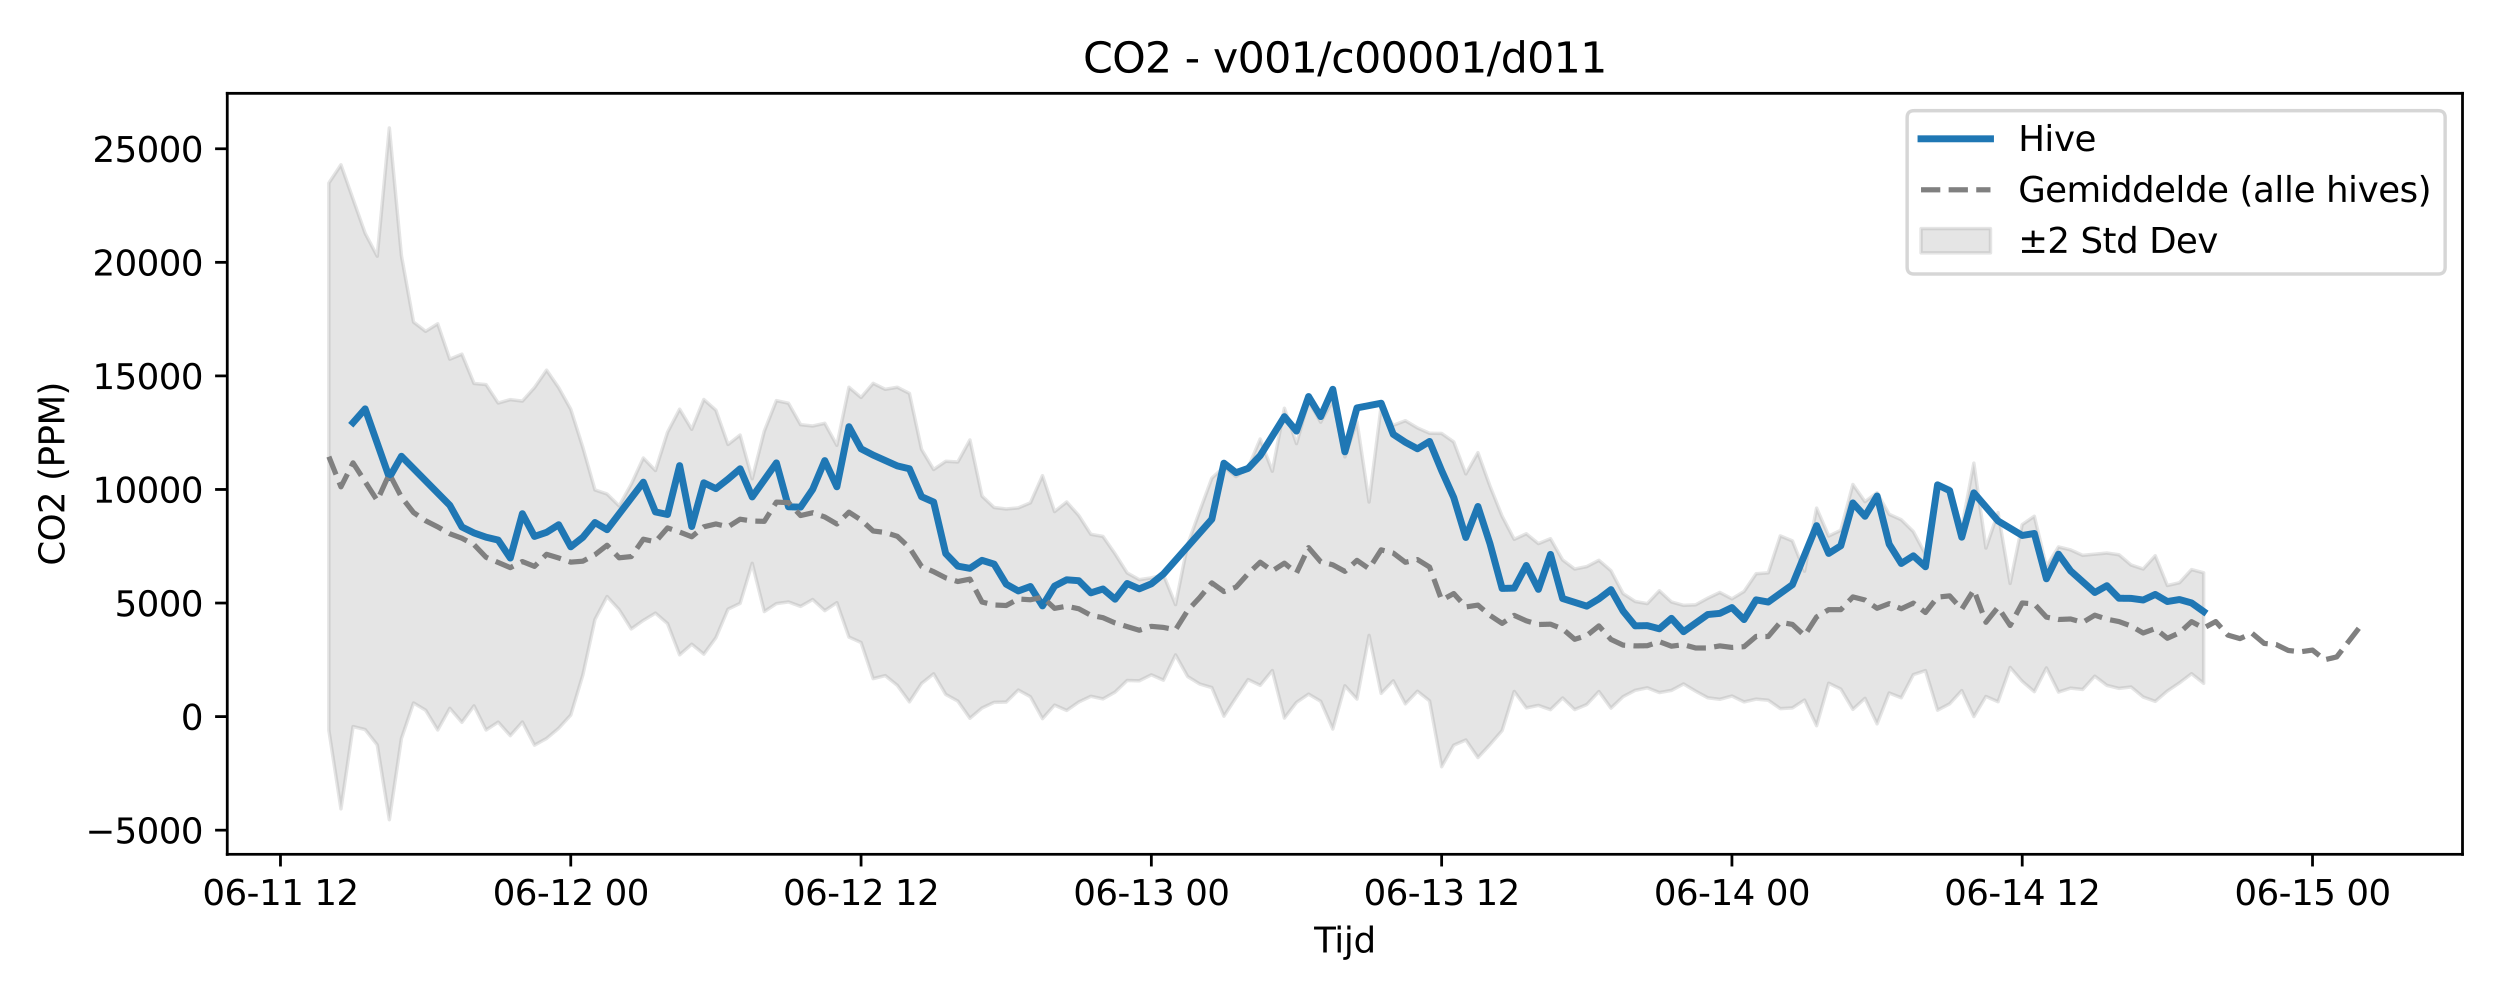 <?xml version="1.0" encoding="utf-8" standalone="no"?>
<!DOCTYPE svg PUBLIC "-//W3C//DTD SVG 1.1//EN"
  "http://www.w3.org/Graphics/SVG/1.1/DTD/svg11.dtd">
<svg xmlns:xlink="http://www.w3.org/1999/xlink" width="720pt" height="288pt" viewBox="0 0 720 288" xmlns="http://www.w3.org/2000/svg" version="1.1">
 <defs>
  <style type="text/css">*{stroke-linejoin: round; stroke-linecap: butt}</style>
 </defs>
 <g id="figure_1">
  <g id="patch_1">
   <path d="M 0 288 
L 720 288 
L 720 0 
L 0 0 
z
" style="fill: #ffffff"/>
  </g>
  <g id="axes_1">
   <g id="patch_2">
    <path d="M 65.45 246.04 
L 709.2 246.04 
L 709.2 26.88 
L 65.45 26.88 
z
" style="fill: #ffffff"/>
   </g>
   <g id="FillBetweenPolyCollection_1">
    <defs>
     <path id="mcbf29f9131" d="M 94.711 -235.295 
L 94.711 -77.698 
L 98.195 -55.052 
L 101.678 -78.747 
L 105.162 -77.89 
L 108.645 -73.462 
L 112.129 -51.922 
L 115.612 -75.314 
L 119.096 -85.537 
L 122.579 -83.473 
L 126.063 -77.763 
L 129.546 -84.006 
L 133.03 -79.97 
L 136.513 -84.716 
L 139.997 -77.764 
L 143.48 -80.022 
L 146.964 -76.121 
L 150.447 -80.06 
L 153.931 -73.392 
L 157.414 -75.325 
L 160.898 -78.253 
L 164.381 -82.076 
L 167.865 -93.628 
L 171.348 -109.582 
L 174.832 -116.199 
L 178.315 -112.401 
L 181.799 -106.861 
L 185.282 -109.323 
L 188.766 -111.422 
L 192.249 -108.403 
L 195.733 -99.4 
L 199.216 -102.468 
L 202.7 -99.605 
L 206.183 -104.348 
L 209.667 -112.559 
L 213.15 -114.226 
L 216.634 -125.763 
L 220.117 -111.861 
L 223.601 -114.158 
L 227.084 -114.635 
L 230.568 -113.351 
L 234.051 -115.337 
L 237.535 -112.126 
L 241.018 -114.434 
L 244.502 -104.517 
L 247.985 -102.96 
L 251.469 -92.546 
L 254.952 -93.426 
L 258.436 -90.605 
L 261.919 -85.852 
L 265.403 -91.156 
L 268.886 -93.935 
L 272.37 -88 
L 275.853 -86.084 
L 279.337 -81.133 
L 282.82 -84.089 
L 286.304 -85.719 
L 289.787 -85.806 
L 293.271 -89.26 
L 296.754 -87.35 
L 300.238 -81.02 
L 303.721 -84.928 
L 307.205 -83.389 
L 310.688 -85.815 
L 314.172 -87.47 
L 317.655 -86.709 
L 321.139 -88.673 
L 324.622 -92.017 
L 328.106 -91.918 
L 331.589 -93.65 
L 335.073 -92.106 
L 338.556 -99.384 
L 342.04 -93.152 
L 345.523 -91 
L 349.007 -89.979 
L 352.49 -81.743 
L 355.974 -87.083 
L 359.457 -92.281 
L 362.941 -90.618 
L 366.424 -94.88 
L 369.908 -81.193 
L 373.391 -85.711 
L 376.875 -88.088 
L 380.358 -86.03 
L 383.842 -78.039 
L 387.325 -90.488 
L 390.808 -86.664 
L 394.292 -105.007 
L 397.775 -88.302 
L 401.259 -91.924 
L 404.742 -85.277 
L 408.226 -88.922 
L 411.709 -86.153 
L 415.193 -67.174 
L 418.676 -73.383 
L 422.16 -74.892 
L 425.643 -69.812 
L 429.127 -73.576 
L 432.61 -77.588 
L 436.094 -88.86 
L 439.577 -84.129 
L 443.061 -84.845 
L 446.544 -83.608 
L 450.028 -86.991 
L 453.511 -83.638 
L 456.995 -85.095 
L 460.478 -88.839 
L 463.962 -84.049 
L 467.445 -87.36 
L 470.929 -89.186 
L 474.412 -89.91 
L 477.896 -88.537 
L 481.379 -89.158 
L 484.863 -91.02 
L 488.346 -88.941 
L 491.83 -87.038 
L 495.313 -86.593 
L 498.797 -87.544 
L 502.28 -85.847 
L 505.764 -86.647 
L 509.247 -86.333 
L 512.731 -83.908 
L 516.214 -84.115 
L 519.698 -86.384 
L 523.181 -78.989 
L 526.665 -91.227 
L 530.148 -89.542 
L 533.632 -83.698 
L 537.115 -86.874 
L 540.599 -79.53 
L 544.082 -88.419 
L 547.566 -87.036 
L 551.049 -93.706 
L 554.533 -94.864 
L 558.016 -83.464 
L 561.5 -85.297 
L 564.983 -89.111 
L 568.467 -81.626 
L 571.95 -87.419 
L 575.434 -85.896 
L 578.917 -95.778 
L 582.401 -91.775 
L 585.884 -88.793 
L 589.368 -95.64 
L 592.851 -88.687 
L 596.335 -89.819 
L 599.818 -89.436 
L 603.302 -93.258 
L 606.785 -90.607 
L 610.269 -89.743 
L 613.752 -90.154 
L 617.236 -87.253 
L 620.719 -86.008 
L 624.203 -88.984 
L 627.686 -91.329 
L 631.17 -93.966 
L 634.653 -91.199 
L 634.653 -123.041 
L 634.653 -123.041 
L 631.17 -123.964 
L 627.686 -120.177 
L 624.203 -119.378 
L 620.719 -127.954 
L 617.236 -124.131 
L 613.752 -125.281 
L 610.269 -128.236 
L 606.785 -128.733 
L 603.302 -128.402 
L 599.818 -128.068 
L 596.335 -129.637 
L 592.851 -130.486 
L 589.368 -124.897 
L 585.884 -139.328 
L 582.401 -136.921 
L 578.917 -119.97 
L 575.434 -140.374 
L 571.95 -130.153 
L 568.467 -154.627 
L 564.983 -136 
L 561.5 -147.479 
L 558.016 -148.599 
L 554.533 -128.343 
L 551.049 -134.89 
L 547.566 -138.319 
L 544.082 -139.885 
L 540.599 -146.1 
L 537.115 -143.522 
L 533.632 -148.479 
L 530.148 -135.285 
L 526.665 -133.621 
L 523.181 -141.666 
L 519.698 -123.486 
L 516.214 -132.225 
L 512.731 -133.659 
L 509.247 -123.028 
L 505.764 -122.77 
L 502.28 -117.657 
L 498.797 -115.537 
L 495.313 -117.383 
L 491.83 -115.732 
L 488.346 -113.814 
L 484.863 -113.663 
L 481.379 -114.634 
L 477.896 -117.864 
L 474.412 -114.157 
L 470.929 -114.784 
L 467.445 -117.046 
L 463.962 -123.642 
L 460.478 -126.641 
L 456.995 -124.828 
L 453.511 -124.122 
L 450.028 -126.747 
L 446.544 -132.857 
L 443.061 -131.445 
L 439.577 -134.278 
L 436.094 -132.677 
L 432.61 -139.334 
L 429.127 -147.962 
L 425.643 -157.642 
L 422.16 -151.518 
L 418.676 -160.73 
L 415.193 -163.168 
L 411.709 -163.23 
L 408.226 -164.769 
L 404.742 -166.846 
L 401.259 -165.514 
L 397.775 -170.999 
L 394.292 -143.413 
L 390.808 -166.572 
L 387.325 -156.401 
L 383.842 -172.619 
L 380.358 -166.411 
L 376.875 -172.47 
L 373.391 -160.25 
L 369.908 -170.432 
L 366.424 -152.278 
L 362.941 -161.564 
L 359.457 -153.286 
L 355.974 -150.733 
L 352.49 -153.52 
L 349.007 -150.276 
L 345.523 -140.821 
L 342.04 -131.189 
L 338.556 -113.87 
L 335.073 -122.503 
L 331.589 -121.568 
L 328.106 -121.054 
L 324.622 -123.007 
L 321.139 -128.507 
L 317.655 -133.512 
L 314.172 -134.12 
L 310.688 -139.537 
L 307.205 -143.435 
L 303.721 -140.661 
L 300.238 -151.005 
L 296.754 -143.186 
L 293.271 -141.726 
L 289.787 -141.413 
L 286.304 -141.834 
L 282.82 -145.138 
L 279.337 -161.298 
L 275.853 -154.956 
L 272.37 -155.154 
L 268.886 -152.784 
L 265.403 -158.591 
L 261.919 -174.696 
L 258.436 -176.474 
L 254.952 -175.873 
L 251.469 -177.599 
L 247.985 -173.524 
L 244.502 -176.474 
L 241.018 -159.741 
L 237.535 -166.097 
L 234.051 -165.314 
L 230.568 -165.696 
L 227.084 -171.871 
L 223.601 -172.621 
L 220.117 -163.842 
L 216.634 -150.121 
L 213.15 -162.709 
L 209.667 -159.987 
L 206.183 -169.859 
L 202.7 -172.95 
L 199.216 -164.363 
L 195.733 -170.148 
L 192.249 -163.514 
L 188.766 -152.488 
L 185.282 -156.099 
L 181.799 -148.55 
L 178.315 -142.303 
L 174.832 -145.733 
L 171.348 -146.905 
L 167.865 -159.127 
L 164.381 -170.131 
L 160.898 -176.36 
L 157.414 -181.396 
L 153.931 -176.375 
L 150.447 -172.488 
L 146.964 -172.912 
L 143.48 -171.931 
L 139.997 -177.231 
L 136.513 -177.567 
L 133.03 -186.008 
L 129.546 -184.556 
L 126.063 -194.751 
L 122.579 -192.574 
L 119.096 -195.245 
L 115.612 -214.364 
L 112.129 -251.158 
L 108.645 -214.205 
L 105.162 -220.811 
L 101.678 -230.649 
L 98.195 -240.54 
L 94.711 -235.295 
z
" style="stroke: #808080; stroke-opacity: 0.2"/>
    </defs>
    <g clip-path="url(#p8dc1880e3e)">
     <use xlink:href="#mcbf29f9131" x="0" y="288" style="fill: #808080; fill-opacity: 0.2; stroke: #808080; stroke-opacity: 0.2"/>
    </g>
   </g>
   <g id="matplotlib.axis_1">
    <g id="xtick_1">
     <g id="line2d_1">
      <defs>
       <path id="m9fac2bc29b" d="M 0 0 
L 0 3.5 
" style="stroke: #000000; stroke-width: 0.8"/>
      </defs>
      <g>
       <use xlink:href="#m9fac2bc29b" x="80.777" y="246.04" style="stroke: #000000; stroke-width: 0.8"/>
      </g>
     </g>
     <g id="text_1">
      <!-- 06-11 12 -->
      <g transform="translate(58.297 260.638) scale(0.1 -0.1)">
       <defs>
        <path id="DejaVuSans-30" d="M 2034 4250 
Q 1547 4250 1301 3770 
Q 1056 3291 1056 2328 
Q 1056 1369 1301 889 
Q 1547 409 2034 409 
Q 2525 409 2770 889 
Q 3016 1369 3016 2328 
Q 3016 3291 2770 3770 
Q 2525 4250 2034 4250 
z
M 2034 4750 
Q 2819 4750 3233 4129 
Q 3647 3509 3647 2328 
Q 3647 1150 3233 529 
Q 2819 -91 2034 -91 
Q 1250 -91 836 529 
Q 422 1150 422 2328 
Q 422 3509 836 4129 
Q 1250 4750 2034 4750 
z
" transform="scale(0.016)"/>
        <path id="DejaVuSans-36" d="M 2113 2584 
Q 1688 2584 1439 2293 
Q 1191 2003 1191 1497 
Q 1191 994 1439 701 
Q 1688 409 2113 409 
Q 2538 409 2786 701 
Q 3034 994 3034 1497 
Q 3034 2003 2786 2293 
Q 2538 2584 2113 2584 
z
M 3366 4563 
L 3366 3988 
Q 3128 4100 2886 4159 
Q 2644 4219 2406 4219 
Q 1781 4219 1451 3797 
Q 1122 3375 1075 2522 
Q 1259 2794 1537 2939 
Q 1816 3084 2150 3084 
Q 2853 3084 3261 2657 
Q 3669 2231 3669 1497 
Q 3669 778 3244 343 
Q 2819 -91 2113 -91 
Q 1303 -91 875 529 
Q 447 1150 447 2328 
Q 447 3434 972 4092 
Q 1497 4750 2381 4750 
Q 2619 4750 2861 4703 
Q 3103 4656 3366 4563 
z
" transform="scale(0.016)"/>
        <path id="DejaVuSans-2d" d="M 313 2009 
L 1997 2009 
L 1997 1497 
L 313 1497 
L 313 2009 
z
" transform="scale(0.016)"/>
        <path id="DejaVuSans-31" d="M 794 531 
L 1825 531 
L 1825 4091 
L 703 3866 
L 703 4441 
L 1819 4666 
L 2450 4666 
L 2450 531 
L 3481 531 
L 3481 0 
L 794 0 
L 794 531 
z
" transform="scale(0.016)"/>
        <path id="DejaVuSans-20" transform="scale(0.016)"/>
        <path id="DejaVuSans-32" d="M 1228 531 
L 3431 531 
L 3431 0 
L 469 0 
L 469 531 
Q 828 903 1448 1529 
Q 2069 2156 2228 2338 
Q 2531 2678 2651 2914 
Q 2772 3150 2772 3378 
Q 2772 3750 2511 3984 
Q 2250 4219 1831 4219 
Q 1534 4219 1204 4116 
Q 875 4013 500 3803 
L 500 4441 
Q 881 4594 1212 4672 
Q 1544 4750 1819 4750 
Q 2544 4750 2975 4387 
Q 3406 4025 3406 3419 
Q 3406 3131 3298 2873 
Q 3191 2616 2906 2266 
Q 2828 2175 2409 1742 
Q 1991 1309 1228 531 
z
" transform="scale(0.016)"/>
       </defs>
       <use xlink:href="#DejaVuSans-30"/>
       <use xlink:href="#DejaVuSans-36" transform="translate(63.623 0)"/>
       <use xlink:href="#DejaVuSans-2d" transform="translate(127.246 0)"/>
       <use xlink:href="#DejaVuSans-31" transform="translate(163.33 0)"/>
       <use xlink:href="#DejaVuSans-31" transform="translate(226.953 0)"/>
       <use xlink:href="#DejaVuSans-20" transform="translate(290.576 0)"/>
       <use xlink:href="#DejaVuSans-31" transform="translate(322.363 0)"/>
       <use xlink:href="#DejaVuSans-32" transform="translate(385.986 0)"/>
      </g>
     </g>
    </g>
    <g id="xtick_2">
     <g id="line2d_2">
      <g>
       <use xlink:href="#m9fac2bc29b" x="164.381" y="246.04" style="stroke: #000000; stroke-width: 0.8"/>
      </g>
     </g>
     <g id="text_2">
      <!-- 06-12 00 -->
      <g transform="translate(141.901 260.638) scale(0.1 -0.1)">
       <use xlink:href="#DejaVuSans-30"/>
       <use xlink:href="#DejaVuSans-36" transform="translate(63.623 0)"/>
       <use xlink:href="#DejaVuSans-2d" transform="translate(127.246 0)"/>
       <use xlink:href="#DejaVuSans-31" transform="translate(163.33 0)"/>
       <use xlink:href="#DejaVuSans-32" transform="translate(226.953 0)"/>
       <use xlink:href="#DejaVuSans-20" transform="translate(290.576 0)"/>
       <use xlink:href="#DejaVuSans-30" transform="translate(322.363 0)"/>
       <use xlink:href="#DejaVuSans-30" transform="translate(385.986 0)"/>
      </g>
     </g>
    </g>
    <g id="xtick_3">
     <g id="line2d_3">
      <g>
       <use xlink:href="#m9fac2bc29b" x="247.985" y="246.04" style="stroke: #000000; stroke-width: 0.8"/>
      </g>
     </g>
     <g id="text_3">
      <!-- 06-12 12 -->
      <g transform="translate(225.505 260.638) scale(0.1 -0.1)">
       <use xlink:href="#DejaVuSans-30"/>
       <use xlink:href="#DejaVuSans-36" transform="translate(63.623 0)"/>
       <use xlink:href="#DejaVuSans-2d" transform="translate(127.246 0)"/>
       <use xlink:href="#DejaVuSans-31" transform="translate(163.33 0)"/>
       <use xlink:href="#DejaVuSans-32" transform="translate(226.953 0)"/>
       <use xlink:href="#DejaVuSans-20" transform="translate(290.576 0)"/>
       <use xlink:href="#DejaVuSans-31" transform="translate(322.363 0)"/>
       <use xlink:href="#DejaVuSans-32" transform="translate(385.986 0)"/>
      </g>
     </g>
    </g>
    <g id="xtick_4">
     <g id="line2d_4">
      <g>
       <use xlink:href="#m9fac2bc29b" x="331.589" y="246.04" style="stroke: #000000; stroke-width: 0.8"/>
      </g>
     </g>
     <g id="text_4">
      <!-- 06-13 00 -->
      <g transform="translate(309.109 260.638) scale(0.1 -0.1)">
       <defs>
        <path id="DejaVuSans-33" d="M 2597 2516 
Q 3050 2419 3304 2112 
Q 3559 1806 3559 1356 
Q 3559 666 3084 287 
Q 2609 -91 1734 -91 
Q 1441 -91 1130 -33 
Q 819 25 488 141 
L 488 750 
Q 750 597 1062 519 
Q 1375 441 1716 441 
Q 2309 441 2620 675 
Q 2931 909 2931 1356 
Q 2931 1769 2642 2001 
Q 2353 2234 1838 2234 
L 1294 2234 
L 1294 2753 
L 1863 2753 
Q 2328 2753 2575 2939 
Q 2822 3125 2822 3475 
Q 2822 3834 2567 4026 
Q 2313 4219 1838 4219 
Q 1578 4219 1281 4162 
Q 984 4106 628 3988 
L 628 4550 
Q 988 4650 1302 4700 
Q 1616 4750 1894 4750 
Q 2613 4750 3031 4423 
Q 3450 4097 3450 3541 
Q 3450 3153 3228 2886 
Q 3006 2619 2597 2516 
z
" transform="scale(0.016)"/>
       </defs>
       <use xlink:href="#DejaVuSans-30"/>
       <use xlink:href="#DejaVuSans-36" transform="translate(63.623 0)"/>
       <use xlink:href="#DejaVuSans-2d" transform="translate(127.246 0)"/>
       <use xlink:href="#DejaVuSans-31" transform="translate(163.33 0)"/>
       <use xlink:href="#DejaVuSans-33" transform="translate(226.953 0)"/>
       <use xlink:href="#DejaVuSans-20" transform="translate(290.576 0)"/>
       <use xlink:href="#DejaVuSans-30" transform="translate(322.363 0)"/>
       <use xlink:href="#DejaVuSans-30" transform="translate(385.986 0)"/>
      </g>
     </g>
    </g>
    <g id="xtick_5">
     <g id="line2d_5">
      <g>
       <use xlink:href="#m9fac2bc29b" x="415.193" y="246.04" style="stroke: #000000; stroke-width: 0.8"/>
      </g>
     </g>
     <g id="text_5">
      <!-- 06-13 12 -->
      <g transform="translate(392.712 260.638) scale(0.1 -0.1)">
       <use xlink:href="#DejaVuSans-30"/>
       <use xlink:href="#DejaVuSans-36" transform="translate(63.623 0)"/>
       <use xlink:href="#DejaVuSans-2d" transform="translate(127.246 0)"/>
       <use xlink:href="#DejaVuSans-31" transform="translate(163.33 0)"/>
       <use xlink:href="#DejaVuSans-33" transform="translate(226.953 0)"/>
       <use xlink:href="#DejaVuSans-20" transform="translate(290.576 0)"/>
       <use xlink:href="#DejaVuSans-31" transform="translate(322.363 0)"/>
       <use xlink:href="#DejaVuSans-32" transform="translate(385.986 0)"/>
      </g>
     </g>
    </g>
    <g id="xtick_6">
     <g id="line2d_6">
      <g>
       <use xlink:href="#m9fac2bc29b" x="498.797" y="246.04" style="stroke: #000000; stroke-width: 0.8"/>
      </g>
     </g>
     <g id="text_6">
      <!-- 06-14 00 -->
      <g transform="translate(476.316 260.638) scale(0.1 -0.1)">
       <defs>
        <path id="DejaVuSans-34" d="M 2419 4116 
L 825 1625 
L 2419 1625 
L 2419 4116 
z
M 2253 4666 
L 3047 4666 
L 3047 1625 
L 3713 1625 
L 3713 1100 
L 3047 1100 
L 3047 0 
L 2419 0 
L 2419 1100 
L 313 1100 
L 313 1709 
L 2253 4666 
z
" transform="scale(0.016)"/>
       </defs>
       <use xlink:href="#DejaVuSans-30"/>
       <use xlink:href="#DejaVuSans-36" transform="translate(63.623 0)"/>
       <use xlink:href="#DejaVuSans-2d" transform="translate(127.246 0)"/>
       <use xlink:href="#DejaVuSans-31" transform="translate(163.33 0)"/>
       <use xlink:href="#DejaVuSans-34" transform="translate(226.953 0)"/>
       <use xlink:href="#DejaVuSans-20" transform="translate(290.576 0)"/>
       <use xlink:href="#DejaVuSans-30" transform="translate(322.363 0)"/>
       <use xlink:href="#DejaVuSans-30" transform="translate(385.986 0)"/>
      </g>
     </g>
    </g>
    <g id="xtick_7">
     <g id="line2d_7">
      <g>
       <use xlink:href="#m9fac2bc29b" x="582.401" y="246.04" style="stroke: #000000; stroke-width: 0.8"/>
      </g>
     </g>
     <g id="text_7">
      <!-- 06-14 12 -->
      <g transform="translate(559.92 260.638) scale(0.1 -0.1)">
       <use xlink:href="#DejaVuSans-30"/>
       <use xlink:href="#DejaVuSans-36" transform="translate(63.623 0)"/>
       <use xlink:href="#DejaVuSans-2d" transform="translate(127.246 0)"/>
       <use xlink:href="#DejaVuSans-31" transform="translate(163.33 0)"/>
       <use xlink:href="#DejaVuSans-34" transform="translate(226.953 0)"/>
       <use xlink:href="#DejaVuSans-20" transform="translate(290.576 0)"/>
       <use xlink:href="#DejaVuSans-31" transform="translate(322.363 0)"/>
       <use xlink:href="#DejaVuSans-32" transform="translate(385.986 0)"/>
      </g>
     </g>
    </g>
    <g id="xtick_8">
     <g id="line2d_8">
      <g>
       <use xlink:href="#m9fac2bc29b" x="666.005" y="246.04" style="stroke: #000000; stroke-width: 0.8"/>
      </g>
     </g>
     <g id="text_8">
      <!-- 06-15 00 -->
      <g transform="translate(643.524 260.638) scale(0.1 -0.1)">
       <defs>
        <path id="DejaVuSans-35" d="M 691 4666 
L 3169 4666 
L 3169 4134 
L 1269 4134 
L 1269 2991 
Q 1406 3038 1543 3061 
Q 1681 3084 1819 3084 
Q 2600 3084 3056 2656 
Q 3513 2228 3513 1497 
Q 3513 744 3044 326 
Q 2575 -91 1722 -91 
Q 1428 -91 1123 -41 
Q 819 9 494 109 
L 494 744 
Q 775 591 1075 516 
Q 1375 441 1709 441 
Q 2250 441 2565 725 
Q 2881 1009 2881 1497 
Q 2881 1984 2565 2268 
Q 2250 2553 1709 2553 
Q 1456 2553 1204 2497 
Q 953 2441 691 2322 
L 691 4666 
z
" transform="scale(0.016)"/>
       </defs>
       <use xlink:href="#DejaVuSans-30"/>
       <use xlink:href="#DejaVuSans-36" transform="translate(63.623 0)"/>
       <use xlink:href="#DejaVuSans-2d" transform="translate(127.246 0)"/>
       <use xlink:href="#DejaVuSans-31" transform="translate(163.33 0)"/>
       <use xlink:href="#DejaVuSans-35" transform="translate(226.953 0)"/>
       <use xlink:href="#DejaVuSans-20" transform="translate(290.576 0)"/>
       <use xlink:href="#DejaVuSans-30" transform="translate(322.363 0)"/>
       <use xlink:href="#DejaVuSans-30" transform="translate(385.986 0)"/>
      </g>
     </g>
    </g>
    <g id="text_9">
     <!-- Tijd -->
     <g transform="translate(378.475 274.317) scale(0.1 -0.1)">
      <defs>
       <path id="DejaVuSans-54" d="M -19 4666 
L 3928 4666 
L 3928 4134 
L 2272 4134 
L 2272 0 
L 1638 0 
L 1638 4134 
L -19 4134 
L -19 4666 
z
" transform="scale(0.016)"/>
       <path id="DejaVuSans-69" d="M 603 3500 
L 1178 3500 
L 1178 0 
L 603 0 
L 603 3500 
z
M 603 4863 
L 1178 4863 
L 1178 4134 
L 603 4134 
L 603 4863 
z
" transform="scale(0.016)"/>
       <path id="DejaVuSans-6a" d="M 603 3500 
L 1178 3500 
L 1178 -63 
Q 1178 -731 923 -1031 
Q 669 -1331 103 -1331 
L -116 -1331 
L -116 -844 
L 38 -844 
Q 366 -844 484 -692 
Q 603 -541 603 -63 
L 603 3500 
z
M 603 4863 
L 1178 4863 
L 1178 4134 
L 603 4134 
L 603 4863 
z
" transform="scale(0.016)"/>
       <path id="DejaVuSans-64" d="M 2906 2969 
L 2906 4863 
L 3481 4863 
L 3481 0 
L 2906 0 
L 2906 525 
Q 2725 213 2448 61 
Q 2172 -91 1784 -91 
Q 1150 -91 751 415 
Q 353 922 353 1747 
Q 353 2572 751 3078 
Q 1150 3584 1784 3584 
Q 2172 3584 2448 3432 
Q 2725 3281 2906 2969 
z
M 947 1747 
Q 947 1113 1208 752 
Q 1469 391 1925 391 
Q 2381 391 2643 752 
Q 2906 1113 2906 1747 
Q 2906 2381 2643 2742 
Q 2381 3103 1925 3103 
Q 1469 3103 1208 2742 
Q 947 2381 947 1747 
z
" transform="scale(0.016)"/>
      </defs>
      <use xlink:href="#DejaVuSans-54"/>
      <use xlink:href="#DejaVuSans-69" transform="translate(57.959 0)"/>
      <use xlink:href="#DejaVuSans-6a" transform="translate(85.742 0)"/>
      <use xlink:href="#DejaVuSans-64" transform="translate(113.525 0)"/>
     </g>
    </g>
   </g>
   <g id="matplotlib.axis_2">
    <g id="ytick_1">
     <g id="line2d_9">
      <defs>
       <path id="m3b8f77b5dd" d="M 0 0 
L -3.5 0 
" style="stroke: #000000; stroke-width: 0.8"/>
      </defs>
      <g>
       <use xlink:href="#m3b8f77b5dd" x="65.45" y="239.087" style="stroke: #000000; stroke-width: 0.8"/>
      </g>
     </g>
     <g id="text_10">
      <!-- −5000 -->
      <g transform="translate(24.62 242.886) scale(0.1 -0.1)">
       <defs>
        <path id="DejaVuSans-2212" d="M 678 2272 
L 4684 2272 
L 4684 1741 
L 678 1741 
L 678 2272 
z
" transform="scale(0.016)"/>
       </defs>
       <use xlink:href="#DejaVuSans-2212"/>
       <use xlink:href="#DejaVuSans-35" transform="translate(83.789 0)"/>
       <use xlink:href="#DejaVuSans-30" transform="translate(147.412 0)"/>
       <use xlink:href="#DejaVuSans-30" transform="translate(211.035 0)"/>
       <use xlink:href="#DejaVuSans-30" transform="translate(274.658 0)"/>
      </g>
     </g>
    </g>
    <g id="ytick_2">
     <g id="line2d_10">
      <g>
       <use xlink:href="#m3b8f77b5dd" x="65.45" y="206.38" style="stroke: #000000; stroke-width: 0.8"/>
      </g>
     </g>
     <g id="text_11">
      <!-- 0 -->
      <g transform="translate(52.087 210.18) scale(0.1 -0.1)">
       <use xlink:href="#DejaVuSans-30"/>
      </g>
     </g>
    </g>
    <g id="ytick_3">
     <g id="line2d_11">
      <g>
       <use xlink:href="#m3b8f77b5dd" x="65.45" y="173.674" style="stroke: #000000; stroke-width: 0.8"/>
      </g>
     </g>
     <g id="text_12">
      <!-- 5000 -->
      <g transform="translate(33 177.473) scale(0.1 -0.1)">
       <use xlink:href="#DejaVuSans-35"/>
       <use xlink:href="#DejaVuSans-30" transform="translate(63.623 0)"/>
       <use xlink:href="#DejaVuSans-30" transform="translate(127.246 0)"/>
       <use xlink:href="#DejaVuSans-30" transform="translate(190.869 0)"/>
      </g>
     </g>
    </g>
    <g id="ytick_4">
     <g id="line2d_12">
      <g>
       <use xlink:href="#m3b8f77b5dd" x="65.45" y="140.967" style="stroke: #000000; stroke-width: 0.8"/>
      </g>
     </g>
     <g id="text_13">
      <!-- 10000 -->
      <g transform="translate(26.637 144.766) scale(0.1 -0.1)">
       <use xlink:href="#DejaVuSans-31"/>
       <use xlink:href="#DejaVuSans-30" transform="translate(63.623 0)"/>
       <use xlink:href="#DejaVuSans-30" transform="translate(127.246 0)"/>
       <use xlink:href="#DejaVuSans-30" transform="translate(190.869 0)"/>
       <use xlink:href="#DejaVuSans-30" transform="translate(254.492 0)"/>
      </g>
     </g>
    </g>
    <g id="ytick_5">
     <g id="line2d_13">
      <g>
       <use xlink:href="#m3b8f77b5dd" x="65.45" y="108.26" style="stroke: #000000; stroke-width: 0.8"/>
      </g>
     </g>
     <g id="text_14">
      <!-- 15000 -->
      <g transform="translate(26.637 112.06) scale(0.1 -0.1)">
       <use xlink:href="#DejaVuSans-31"/>
       <use xlink:href="#DejaVuSans-35" transform="translate(63.623 0)"/>
       <use xlink:href="#DejaVuSans-30" transform="translate(127.246 0)"/>
       <use xlink:href="#DejaVuSans-30" transform="translate(190.869 0)"/>
       <use xlink:href="#DejaVuSans-30" transform="translate(254.492 0)"/>
      </g>
     </g>
    </g>
    <g id="ytick_6">
     <g id="line2d_14">
      <g>
       <use xlink:href="#m3b8f77b5dd" x="65.45" y="75.554" style="stroke: #000000; stroke-width: 0.8"/>
      </g>
     </g>
     <g id="text_15">
      <!-- 20000 -->
      <g transform="translate(26.637 79.353) scale(0.1 -0.1)">
       <use xlink:href="#DejaVuSans-32"/>
       <use xlink:href="#DejaVuSans-30" transform="translate(63.623 0)"/>
       <use xlink:href="#DejaVuSans-30" transform="translate(127.246 0)"/>
       <use xlink:href="#DejaVuSans-30" transform="translate(190.869 0)"/>
       <use xlink:href="#DejaVuSans-30" transform="translate(254.492 0)"/>
      </g>
     </g>
    </g>
    <g id="ytick_7">
     <g id="line2d_15">
      <g>
       <use xlink:href="#m3b8f77b5dd" x="65.45" y="42.847" style="stroke: #000000; stroke-width: 0.8"/>
      </g>
     </g>
     <g id="text_16">
      <!-- 25000 -->
      <g transform="translate(26.637 46.646) scale(0.1 -0.1)">
       <use xlink:href="#DejaVuSans-32"/>
       <use xlink:href="#DejaVuSans-35" transform="translate(63.623 0)"/>
       <use xlink:href="#DejaVuSans-30" transform="translate(127.246 0)"/>
       <use xlink:href="#DejaVuSans-30" transform="translate(190.869 0)"/>
       <use xlink:href="#DejaVuSans-30" transform="translate(254.492 0)"/>
      </g>
     </g>
    </g>
    <g id="text_17">
     <!-- CO2 (PPM) -->
     <g transform="translate(18.541 162.903) rotate(-90) scale(0.1 -0.1)">
      <defs>
       <path id="DejaVuSans-43" d="M 4122 4306 
L 4122 3641 
Q 3803 3938 3442 4084 
Q 3081 4231 2675 4231 
Q 1875 4231 1450 3742 
Q 1025 3253 1025 2328 
Q 1025 1406 1450 917 
Q 1875 428 2675 428 
Q 3081 428 3442 575 
Q 3803 722 4122 1019 
L 4122 359 
Q 3791 134 3420 21 
Q 3050 -91 2638 -91 
Q 1578 -91 968 557 
Q 359 1206 359 2328 
Q 359 3453 968 4101 
Q 1578 4750 2638 4750 
Q 3056 4750 3426 4639 
Q 3797 4528 4122 4306 
z
" transform="scale(0.016)"/>
       <path id="DejaVuSans-4f" d="M 2522 4238 
Q 1834 4238 1429 3725 
Q 1025 3213 1025 2328 
Q 1025 1447 1429 934 
Q 1834 422 2522 422 
Q 3209 422 3611 934 
Q 4013 1447 4013 2328 
Q 4013 3213 3611 3725 
Q 3209 4238 2522 4238 
z
M 2522 4750 
Q 3503 4750 4090 4092 
Q 4678 3434 4678 2328 
Q 4678 1225 4090 567 
Q 3503 -91 2522 -91 
Q 1538 -91 948 565 
Q 359 1222 359 2328 
Q 359 3434 948 4092 
Q 1538 4750 2522 4750 
z
" transform="scale(0.016)"/>
       <path id="DejaVuSans-28" d="M 1984 4856 
Q 1566 4138 1362 3434 
Q 1159 2731 1159 2009 
Q 1159 1288 1364 580 
Q 1569 -128 1984 -844 
L 1484 -844 
Q 1016 -109 783 600 
Q 550 1309 550 2009 
Q 550 2706 781 3412 
Q 1013 4119 1484 4856 
L 1984 4856 
z
" transform="scale(0.016)"/>
       <path id="DejaVuSans-50" d="M 1259 4147 
L 1259 2394 
L 2053 2394 
Q 2494 2394 2734 2622 
Q 2975 2850 2975 3272 
Q 2975 3691 2734 3919 
Q 2494 4147 2053 4147 
L 1259 4147 
z
M 628 4666 
L 2053 4666 
Q 2838 4666 3239 4311 
Q 3641 3956 3641 3272 
Q 3641 2581 3239 2228 
Q 2838 1875 2053 1875 
L 1259 1875 
L 1259 0 
L 628 0 
L 628 4666 
z
" transform="scale(0.016)"/>
       <path id="DejaVuSans-4d" d="M 628 4666 
L 1569 4666 
L 2759 1491 
L 3956 4666 
L 4897 4666 
L 4897 0 
L 4281 0 
L 4281 4097 
L 3078 897 
L 2444 897 
L 1241 4097 
L 1241 0 
L 628 0 
L 628 4666 
z
" transform="scale(0.016)"/>
       <path id="DejaVuSans-29" d="M 513 4856 
L 1013 4856 
Q 1481 4119 1714 3412 
Q 1947 2706 1947 2009 
Q 1947 1309 1714 600 
Q 1481 -109 1013 -844 
L 513 -844 
Q 928 -128 1133 580 
Q 1338 1288 1338 2009 
Q 1338 2731 1133 3434 
Q 928 4138 513 4856 
z
" transform="scale(0.016)"/>
      </defs>
      <use xlink:href="#DejaVuSans-43"/>
      <use xlink:href="#DejaVuSans-4f" transform="translate(69.824 0)"/>
      <use xlink:href="#DejaVuSans-32" transform="translate(148.535 0)"/>
      <use xlink:href="#DejaVuSans-20" transform="translate(212.158 0)"/>
      <use xlink:href="#DejaVuSans-28" transform="translate(243.945 0)"/>
      <use xlink:href="#DejaVuSans-50" transform="translate(282.959 0)"/>
      <use xlink:href="#DejaVuSans-50" transform="translate(343.262 0)"/>
      <use xlink:href="#DejaVuSans-4d" transform="translate(403.564 0)"/>
      <use xlink:href="#DejaVuSans-29" transform="translate(489.844 0)"/>
     </g>
    </g>
   </g>
   <g id="line2d_16">
    <path d="M 101.678 121.719 
L 105.162 117.758 
L 112.129 137.539 
L 115.612 131.41 
L 129.546 145.52 
L 133.03 151.767 
L 136.513 153.489 
L 139.997 154.713 
L 143.48 155.543 
L 146.964 160.717 
L 150.447 147.947 
L 153.931 154.49 
L 157.414 153.313 
L 160.898 151.121 
L 164.381 157.484 
L 167.865 154.743 
L 171.348 150.48 
L 174.832 152.552 
L 185.282 138.87 
L 188.766 147.433 
L 192.249 148.172 
L 195.733 134.105 
L 199.216 151.633 
L 202.7 139.044 
L 206.183 140.725 
L 209.667 137.993 
L 213.15 135.014 
L 216.634 143.116 
L 223.601 133.317 
L 227.084 145.955 
L 230.568 146.056 
L 234.051 140.934 
L 237.535 132.659 
L 241.018 140.195 
L 244.502 122.89 
L 247.985 129.261 
L 251.469 131.063 
L 258.436 134.184 
L 261.919 135.01 
L 265.403 143.045 
L 268.886 144.589 
L 272.37 159.436 
L 275.853 163.048 
L 279.337 163.681 
L 282.82 161.376 
L 286.304 162.465 
L 289.787 168.241 
L 293.271 170.194 
L 296.754 168.918 
L 300.238 174.496 
L 303.721 168.785 
L 307.205 166.982 
L 310.688 167.241 
L 314.172 170.739 
L 317.655 169.629 
L 321.139 172.568 
L 324.622 168.052 
L 328.106 169.587 
L 331.589 168.144 
L 335.073 165.296 
L 349.007 149.53 
L 352.49 133.396 
L 355.974 136.126 
L 359.457 134.897 
L 362.941 131.211 
L 369.908 120.002 
L 373.391 124.156 
L 376.875 114.206 
L 380.358 119.982 
L 383.842 112.12 
L 387.325 130.128 
L 390.808 117.477 
L 397.775 116.13 
L 401.259 125.078 
L 404.742 127.368 
L 408.226 129.251 
L 411.709 127.135 
L 415.193 135.541 
L 418.676 143.296 
L 422.16 154.791 
L 425.643 145.869 
L 429.127 156.63 
L 432.61 169.468 
L 436.094 169.383 
L 439.577 162.856 
L 443.061 169.736 
L 446.544 159.675 
L 450.028 172.372 
L 456.995 174.576 
L 460.478 172.477 
L 463.962 169.814 
L 467.445 175.976 
L 470.929 180.246 
L 474.412 180.176 
L 477.896 181.092 
L 481.379 178.087 
L 484.863 181.929 
L 491.83 176.984 
L 495.313 176.652 
L 498.797 174.978 
L 502.28 178.434 
L 505.764 172.76 
L 509.247 173.389 
L 516.214 168.398 
L 523.181 151.387 
L 526.665 159.385 
L 530.148 157.183 
L 533.632 144.846 
L 537.115 148.686 
L 540.599 142.854 
L 544.082 156.725 
L 547.566 162.281 
L 551.049 160.077 
L 554.533 163.231 
L 558.016 139.633 
L 561.5 141.314 
L 564.983 154.71 
L 568.467 141.942 
L 575.434 150.027 
L 582.401 154.213 
L 585.884 153.641 
L 589.368 166.688 
L 592.851 159.61 
L 596.335 164.424 
L 603.302 170.638 
L 606.785 168.683 
L 610.269 172.297 
L 613.752 172.333 
L 617.236 172.804 
L 620.719 171.198 
L 624.203 173.239 
L 627.686 172.666 
L 631.17 173.644 
L 634.653 176.127 
L 634.653 176.127 
" clip-path="url(#p8dc1880e3e)" style="fill: none; stroke: #1f77b4; stroke-width: 2; stroke-linecap: square"/>
   </g>
   <g id="line2d_17">
    <path d="M 94.711 131.503 
L 98.195 140.204 
L 101.678 133.302 
L 108.645 144.167 
L 112.129 136.46 
L 115.612 143.161 
L 119.096 147.609 
L 122.579 149.976 
L 126.063 151.743 
L 129.546 153.719 
L 133.03 155.011 
L 136.513 156.859 
L 139.997 160.502 
L 146.964 163.483 
L 150.447 161.726 
L 153.931 163.117 
L 157.414 159.639 
L 160.898 160.693 
L 164.381 161.896 
L 167.865 161.622 
L 171.348 159.756 
L 174.832 157.034 
L 178.315 160.648 
L 181.799 160.294 
L 185.282 155.289 
L 188.766 156.045 
L 192.249 152.042 
L 195.733 153.226 
L 199.216 154.584 
L 202.7 151.723 
L 206.183 150.896 
L 209.667 151.727 
L 213.15 149.532 
L 216.634 150.058 
L 220.117 150.148 
L 223.601 144.61 
L 227.084 144.747 
L 230.568 148.476 
L 234.051 147.675 
L 237.535 148.888 
L 241.018 150.912 
L 244.502 147.504 
L 247.985 149.758 
L 251.469 152.927 
L 254.952 153.351 
L 258.436 154.461 
L 261.919 157.726 
L 265.403 163.126 
L 268.886 164.641 
L 272.37 166.423 
L 275.853 167.48 
L 279.337 166.785 
L 282.82 173.386 
L 286.304 174.224 
L 289.787 174.391 
L 293.271 172.507 
L 296.754 172.732 
L 300.238 171.987 
L 303.721 175.205 
L 307.205 174.588 
L 310.688 175.324 
L 314.172 177.205 
L 317.655 177.889 
L 321.139 179.41 
L 328.106 181.514 
L 331.589 180.391 
L 335.073 180.696 
L 338.556 181.373 
L 342.04 175.83 
L 345.523 172.089 
L 349.007 167.873 
L 352.49 170.368 
L 355.974 169.092 
L 359.457 165.217 
L 362.941 161.909 
L 366.424 164.421 
L 369.908 162.188 
L 373.391 165.019 
L 376.875 157.721 
L 380.358 161.78 
L 383.842 162.671 
L 387.325 164.555 
L 390.808 161.382 
L 394.292 163.79 
L 397.775 158.35 
L 401.259 159.281 
L 404.742 161.938 
L 408.226 161.155 
L 411.709 163.309 
L 415.193 172.829 
L 418.676 170.944 
L 422.16 174.795 
L 425.643 174.273 
L 429.127 177.231 
L 432.61 179.539 
L 436.094 177.232 
L 439.577 178.796 
L 443.061 179.855 
L 446.544 179.767 
L 450.028 181.131 
L 453.511 184.12 
L 456.995 183.039 
L 460.478 180.26 
L 463.962 184.155 
L 467.445 185.797 
L 470.929 186.015 
L 474.412 185.967 
L 477.896 184.799 
L 481.379 186.104 
L 484.863 185.659 
L 488.346 186.622 
L 491.83 186.615 
L 495.313 186.012 
L 498.797 186.459 
L 502.28 186.248 
L 505.764 183.292 
L 509.247 183.319 
L 512.731 179.217 
L 516.214 179.83 
L 519.698 183.065 
L 523.181 177.672 
L 526.665 175.576 
L 530.148 175.586 
L 533.632 171.911 
L 537.115 172.802 
L 540.599 175.185 
L 544.082 173.848 
L 547.566 175.323 
L 551.049 173.702 
L 554.533 176.397 
L 558.016 171.969 
L 561.5 171.612 
L 564.983 175.445 
L 568.467 169.874 
L 571.95 179.214 
L 575.434 174.865 
L 578.917 180.126 
L 582.401 173.652 
L 585.884 173.939 
L 589.368 177.732 
L 592.851 178.413 
L 596.335 178.272 
L 599.818 179.248 
L 603.302 177.17 
L 606.785 178.33 
L 610.269 179.011 
L 613.752 180.283 
L 617.236 182.308 
L 620.719 181.019 
L 624.203 183.819 
L 627.686 182.247 
L 631.17 179.035 
L 634.653 180.88 
L 638.137 179.011 
L 641.62 182.912 
L 645.104 183.917 
L 648.587 182.371 
L 652.071 185.302 
L 655.554 185.636 
L 659.038 187.336 
L 662.521 187.714 
L 666.005 187.225 
L 669.488 190.012 
L 672.972 189.193 
L 679.939 180.174 
L 679.939 180.174 
" clip-path="url(#p8dc1880e3e)" style="fill: none; stroke-dasharray: 5.55,2.4; stroke-dashoffset: 0; stroke: #808080; stroke-width: 1.5"/>
   </g>
   <g id="patch_3">
    <path d="M 65.45 246.04 
L 65.45 26.88 
" style="fill: none; stroke: #000000; stroke-width: 0.8; stroke-linejoin: miter; stroke-linecap: square"/>
   </g>
   <g id="patch_4">
    <path d="M 709.2 246.04 
L 709.2 26.88 
" style="fill: none; stroke: #000000; stroke-width: 0.8; stroke-linejoin: miter; stroke-linecap: square"/>
   </g>
   <g id="patch_5">
    <path d="M 65.45 246.04 
L 709.2 246.04 
" style="fill: none; stroke: #000000; stroke-width: 0.8; stroke-linejoin: miter; stroke-linecap: square"/>
   </g>
   <g id="patch_6">
    <path d="M 65.45 26.88 
L 709.2 26.88 
" style="fill: none; stroke: #000000; stroke-width: 0.8; stroke-linejoin: miter; stroke-linecap: square"/>
   </g>
   <g id="text_18">
    <!-- CO2 - v001/c00001/d011 -->
    <g transform="translate(311.922 20.88) scale(0.12 -0.12)">
     <defs>
      <path id="DejaVuSans-76" d="M 191 3500 
L 800 3500 
L 1894 563 
L 2988 3500 
L 3597 3500 
L 2284 0 
L 1503 0 
L 191 3500 
z
" transform="scale(0.016)"/>
      <path id="DejaVuSans-2f" d="M 1625 4666 
L 2156 4666 
L 531 -594 
L 0 -594 
L 1625 4666 
z
" transform="scale(0.016)"/>
      <path id="DejaVuSans-63" d="M 3122 3366 
L 3122 2828 
Q 2878 2963 2633 3030 
Q 2388 3097 2138 3097 
Q 1578 3097 1268 2742 
Q 959 2388 959 1747 
Q 959 1106 1268 751 
Q 1578 397 2138 397 
Q 2388 397 2633 464 
Q 2878 531 3122 666 
L 3122 134 
Q 2881 22 2623 -34 
Q 2366 -91 2075 -91 
Q 1284 -91 818 406 
Q 353 903 353 1747 
Q 353 2603 823 3093 
Q 1294 3584 2113 3584 
Q 2378 3584 2631 3529 
Q 2884 3475 3122 3366 
z
" transform="scale(0.016)"/>
     </defs>
     <use xlink:href="#DejaVuSans-43"/>
     <use xlink:href="#DejaVuSans-4f" transform="translate(69.824 0)"/>
     <use xlink:href="#DejaVuSans-32" transform="translate(148.535 0)"/>
     <use xlink:href="#DejaVuSans-20" transform="translate(212.158 0)"/>
     <use xlink:href="#DejaVuSans-2d" transform="translate(243.945 0)"/>
     <use xlink:href="#DejaVuSans-20" transform="translate(280.029 0)"/>
     <use xlink:href="#DejaVuSans-76" transform="translate(311.816 0)"/>
     <use xlink:href="#DejaVuSans-30" transform="translate(370.996 0)"/>
     <use xlink:href="#DejaVuSans-30" transform="translate(434.619 0)"/>
     <use xlink:href="#DejaVuSans-31" transform="translate(498.242 0)"/>
     <use xlink:href="#DejaVuSans-2f" transform="translate(561.865 0)"/>
     <use xlink:href="#DejaVuSans-63" transform="translate(595.557 0)"/>
     <use xlink:href="#DejaVuSans-30" transform="translate(650.537 0)"/>
     <use xlink:href="#DejaVuSans-30" transform="translate(714.16 0)"/>
     <use xlink:href="#DejaVuSans-30" transform="translate(777.783 0)"/>
     <use xlink:href="#DejaVuSans-30" transform="translate(841.406 0)"/>
     <use xlink:href="#DejaVuSans-31" transform="translate(905.029 0)"/>
     <use xlink:href="#DejaVuSans-2f" transform="translate(968.652 0)"/>
     <use xlink:href="#DejaVuSans-64" transform="translate(1002.344 0)"/>
     <use xlink:href="#DejaVuSans-30" transform="translate(1065.82 0)"/>
     <use xlink:href="#DejaVuSans-31" transform="translate(1129.443 0)"/>
     <use xlink:href="#DejaVuSans-31" transform="translate(1193.066 0)"/>
    </g>
   </g>
   <g id="legend_1">
    <g id="patch_7">
     <path d="M 551.256 78.914 
L 702.2 78.914 
Q 704.2 78.914 704.2 76.914 
L 704.2 33.88 
Q 704.2 31.88 702.2 31.88 
L 551.256 31.88 
Q 549.256 31.88 549.256 33.88 
L 549.256 76.914 
Q 549.256 78.914 551.256 78.914 
z
" style="fill: #ffffff; opacity: 0.8; stroke: #cccccc; stroke-linejoin: miter"/>
    </g>
    <g id="line2d_18">
     <path d="M 553.256 39.978 
L 563.256 39.978 
L 573.256 39.978 
" style="fill: none; stroke: #1f77b4; stroke-width: 2; stroke-linecap: square"/>
    </g>
    <g id="text_19">
     <!-- Hive -->
     <g transform="translate(581.256 43.478) scale(0.1 -0.1)">
      <defs>
       <path id="DejaVuSans-48" d="M 628 4666 
L 1259 4666 
L 1259 2753 
L 3553 2753 
L 3553 4666 
L 4184 4666 
L 4184 0 
L 3553 0 
L 3553 2222 
L 1259 2222 
L 1259 0 
L 628 0 
L 628 4666 
z
" transform="scale(0.016)"/>
       <path id="DejaVuSans-65" d="M 3597 1894 
L 3597 1613 
L 953 1613 
Q 991 1019 1311 708 
Q 1631 397 2203 397 
Q 2534 397 2845 478 
Q 3156 559 3463 722 
L 3463 178 
Q 3153 47 2828 -22 
Q 2503 -91 2169 -91 
Q 1331 -91 842 396 
Q 353 884 353 1716 
Q 353 2575 817 3079 
Q 1281 3584 2069 3584 
Q 2775 3584 3186 3129 
Q 3597 2675 3597 1894 
z
M 3022 2063 
Q 3016 2534 2758 2815 
Q 2500 3097 2075 3097 
Q 1594 3097 1305 2825 
Q 1016 2553 972 2059 
L 3022 2063 
z
" transform="scale(0.016)"/>
      </defs>
      <use xlink:href="#DejaVuSans-48"/>
      <use xlink:href="#DejaVuSans-69" transform="translate(75.195 0)"/>
      <use xlink:href="#DejaVuSans-76" transform="translate(102.979 0)"/>
      <use xlink:href="#DejaVuSans-65" transform="translate(162.158 0)"/>
     </g>
    </g>
    <g id="line2d_19">
     <path d="M 553.256 54.657 
L 563.256 54.657 
L 573.256 54.657 
" style="fill: none; stroke-dasharray: 5.55,2.4; stroke-dashoffset: 0; stroke: #808080; stroke-width: 1.5"/>
    </g>
    <g id="text_20">
     <!-- Gemiddelde (alle hives) -->
     <g transform="translate(581.256 58.157) scale(0.1 -0.1)">
      <defs>
       <path id="DejaVuSans-47" d="M 3809 666 
L 3809 1919 
L 2778 1919 
L 2778 2438 
L 4434 2438 
L 4434 434 
Q 4069 175 3628 42 
Q 3188 -91 2688 -91 
Q 1594 -91 976 548 
Q 359 1188 359 2328 
Q 359 3472 976 4111 
Q 1594 4750 2688 4750 
Q 3144 4750 3555 4637 
Q 3966 4525 4313 4306 
L 4313 3634 
Q 3963 3931 3569 4081 
Q 3175 4231 2741 4231 
Q 1884 4231 1454 3753 
Q 1025 3275 1025 2328 
Q 1025 1384 1454 906 
Q 1884 428 2741 428 
Q 3075 428 3337 486 
Q 3600 544 3809 666 
z
" transform="scale(0.016)"/>
       <path id="DejaVuSans-6d" d="M 3328 2828 
Q 3544 3216 3844 3400 
Q 4144 3584 4550 3584 
Q 5097 3584 5394 3201 
Q 5691 2819 5691 2113 
L 5691 0 
L 5113 0 
L 5113 2094 
Q 5113 2597 4934 2840 
Q 4756 3084 4391 3084 
Q 3944 3084 3684 2787 
Q 3425 2491 3425 1978 
L 3425 0 
L 2847 0 
L 2847 2094 
Q 2847 2600 2669 2842 
Q 2491 3084 2119 3084 
Q 1678 3084 1418 2786 
Q 1159 2488 1159 1978 
L 1159 0 
L 581 0 
L 581 3500 
L 1159 3500 
L 1159 2956 
Q 1356 3278 1631 3431 
Q 1906 3584 2284 3584 
Q 2666 3584 2933 3390 
Q 3200 3197 3328 2828 
z
" transform="scale(0.016)"/>
       <path id="DejaVuSans-6c" d="M 603 4863 
L 1178 4863 
L 1178 0 
L 603 0 
L 603 4863 
z
" transform="scale(0.016)"/>
       <path id="DejaVuSans-61" d="M 2194 1759 
Q 1497 1759 1228 1600 
Q 959 1441 959 1056 
Q 959 750 1161 570 
Q 1363 391 1709 391 
Q 2188 391 2477 730 
Q 2766 1069 2766 1631 
L 2766 1759 
L 2194 1759 
z
M 3341 1997 
L 3341 0 
L 2766 0 
L 2766 531 
Q 2569 213 2275 61 
Q 1981 -91 1556 -91 
Q 1019 -91 701 211 
Q 384 513 384 1019 
Q 384 1609 779 1909 
Q 1175 2209 1959 2209 
L 2766 2209 
L 2766 2266 
Q 2766 2663 2505 2880 
Q 2244 3097 1772 3097 
Q 1472 3097 1187 3025 
Q 903 2953 641 2809 
L 641 3341 
Q 956 3463 1253 3523 
Q 1550 3584 1831 3584 
Q 2591 3584 2966 3190 
Q 3341 2797 3341 1997 
z
" transform="scale(0.016)"/>
       <path id="DejaVuSans-68" d="M 3513 2113 
L 3513 0 
L 2938 0 
L 2938 2094 
Q 2938 2591 2744 2837 
Q 2550 3084 2163 3084 
Q 1697 3084 1428 2787 
Q 1159 2491 1159 1978 
L 1159 0 
L 581 0 
L 581 4863 
L 1159 4863 
L 1159 2956 
Q 1366 3272 1645 3428 
Q 1925 3584 2291 3584 
Q 2894 3584 3203 3211 
Q 3513 2838 3513 2113 
z
" transform="scale(0.016)"/>
       <path id="DejaVuSans-73" d="M 2834 3397 
L 2834 2853 
Q 2591 2978 2328 3040 
Q 2066 3103 1784 3103 
Q 1356 3103 1142 2972 
Q 928 2841 928 2578 
Q 928 2378 1081 2264 
Q 1234 2150 1697 2047 
L 1894 2003 
Q 2506 1872 2764 1633 
Q 3022 1394 3022 966 
Q 3022 478 2636 193 
Q 2250 -91 1575 -91 
Q 1294 -91 989 -36 
Q 684 19 347 128 
L 347 722 
Q 666 556 975 473 
Q 1284 391 1588 391 
Q 1994 391 2212 530 
Q 2431 669 2431 922 
Q 2431 1156 2273 1281 
Q 2116 1406 1581 1522 
L 1381 1569 
Q 847 1681 609 1914 
Q 372 2147 372 2553 
Q 372 3047 722 3315 
Q 1072 3584 1716 3584 
Q 2034 3584 2315 3537 
Q 2597 3491 2834 3397 
z
" transform="scale(0.016)"/>
      </defs>
      <use xlink:href="#DejaVuSans-47"/>
      <use xlink:href="#DejaVuSans-65" transform="translate(77.49 0)"/>
      <use xlink:href="#DejaVuSans-6d" transform="translate(139.014 0)"/>
      <use xlink:href="#DejaVuSans-69" transform="translate(236.426 0)"/>
      <use xlink:href="#DejaVuSans-64" transform="translate(264.209 0)"/>
      <use xlink:href="#DejaVuSans-64" transform="translate(327.686 0)"/>
      <use xlink:href="#DejaVuSans-65" transform="translate(391.162 0)"/>
      <use xlink:href="#DejaVuSans-6c" transform="translate(452.686 0)"/>
      <use xlink:href="#DejaVuSans-64" transform="translate(480.469 0)"/>
      <use xlink:href="#DejaVuSans-65" transform="translate(543.945 0)"/>
      <use xlink:href="#DejaVuSans-20" transform="translate(605.469 0)"/>
      <use xlink:href="#DejaVuSans-28" transform="translate(637.256 0)"/>
      <use xlink:href="#DejaVuSans-61" transform="translate(676.27 0)"/>
      <use xlink:href="#DejaVuSans-6c" transform="translate(737.549 0)"/>
      <use xlink:href="#DejaVuSans-6c" transform="translate(765.332 0)"/>
      <use xlink:href="#DejaVuSans-65" transform="translate(793.115 0)"/>
      <use xlink:href="#DejaVuSans-20" transform="translate(854.639 0)"/>
      <use xlink:href="#DejaVuSans-68" transform="translate(886.426 0)"/>
      <use xlink:href="#DejaVuSans-69" transform="translate(949.805 0)"/>
      <use xlink:href="#DejaVuSans-76" transform="translate(977.588 0)"/>
      <use xlink:href="#DejaVuSans-65" transform="translate(1036.768 0)"/>
      <use xlink:href="#DejaVuSans-73" transform="translate(1098.291 0)"/>
      <use xlink:href="#DejaVuSans-29" transform="translate(1150.391 0)"/>
     </g>
    </g>
    <g id="patch_8">
     <path d="M 553.256 72.835 
L 573.256 72.835 
L 573.256 65.835 
L 553.256 65.835 
z
" style="fill: #808080; fill-opacity: 0.2; stroke: #808080; stroke-opacity: 0.2; stroke-linejoin: miter"/>
    </g>
    <g id="text_21">
     <!-- ±2 Std Dev -->
     <g transform="translate(581.256 72.835) scale(0.1 -0.1)">
      <defs>
       <path id="DejaVuSans-b1" d="M 2944 4013 
L 2944 2803 
L 4684 2803 
L 4684 2272 
L 2944 2272 
L 2944 1063 
L 2419 1063 
L 2419 2272 
L 678 2272 
L 678 2803 
L 2419 2803 
L 2419 4013 
L 2944 4013 
z
M 678 531 
L 4684 531 
L 4684 0 
L 678 0 
L 678 531 
z
" transform="scale(0.016)"/>
       <path id="DejaVuSans-53" d="M 3425 4513 
L 3425 3897 
Q 3066 4069 2747 4153 
Q 2428 4238 2131 4238 
Q 1616 4238 1336 4038 
Q 1056 3838 1056 3469 
Q 1056 3159 1242 3001 
Q 1428 2844 1947 2747 
L 2328 2669 
Q 3034 2534 3370 2195 
Q 3706 1856 3706 1288 
Q 3706 609 3251 259 
Q 2797 -91 1919 -91 
Q 1588 -91 1214 -16 
Q 841 59 441 206 
L 441 856 
Q 825 641 1194 531 
Q 1563 422 1919 422 
Q 2459 422 2753 634 
Q 3047 847 3047 1241 
Q 3047 1584 2836 1778 
Q 2625 1972 2144 2069 
L 1759 2144 
Q 1053 2284 737 2584 
Q 422 2884 422 3419 
Q 422 4038 858 4394 
Q 1294 4750 2059 4750 
Q 2388 4750 2728 4690 
Q 3069 4631 3425 4513 
z
" transform="scale(0.016)"/>
       <path id="DejaVuSans-74" d="M 1172 4494 
L 1172 3500 
L 2356 3500 
L 2356 3053 
L 1172 3053 
L 1172 1153 
Q 1172 725 1289 603 
Q 1406 481 1766 481 
L 2356 481 
L 2356 0 
L 1766 0 
Q 1100 0 847 248 
Q 594 497 594 1153 
L 594 3053 
L 172 3053 
L 172 3500 
L 594 3500 
L 594 4494 
L 1172 4494 
z
" transform="scale(0.016)"/>
       <path id="DejaVuSans-44" d="M 1259 4147 
L 1259 519 
L 2022 519 
Q 2988 519 3436 956 
Q 3884 1394 3884 2338 
Q 3884 3275 3436 3711 
Q 2988 4147 2022 4147 
L 1259 4147 
z
M 628 4666 
L 1925 4666 
Q 3281 4666 3915 4102 
Q 4550 3538 4550 2338 
Q 4550 1131 3912 565 
Q 3275 0 1925 0 
L 628 0 
L 628 4666 
z
" transform="scale(0.016)"/>
      </defs>
      <use xlink:href="#DejaVuSans-b1"/>
      <use xlink:href="#DejaVuSans-32" transform="translate(83.789 0)"/>
      <use xlink:href="#DejaVuSans-20" transform="translate(147.412 0)"/>
      <use xlink:href="#DejaVuSans-53" transform="translate(179.199 0)"/>
      <use xlink:href="#DejaVuSans-74" transform="translate(242.676 0)"/>
      <use xlink:href="#DejaVuSans-64" transform="translate(281.885 0)"/>
      <use xlink:href="#DejaVuSans-20" transform="translate(345.361 0)"/>
      <use xlink:href="#DejaVuSans-44" transform="translate(377.148 0)"/>
      <use xlink:href="#DejaVuSans-65" transform="translate(454.15 0)"/>
      <use xlink:href="#DejaVuSans-76" transform="translate(515.674 0)"/>
     </g>
    </g>
   </g>
  </g>
 </g>
 <defs>
  <clipPath id="p8dc1880e3e">
   <rect x="65.45" y="26.88" width="643.75" height="219.16"/>
  </clipPath>
 </defs>
</svg>
